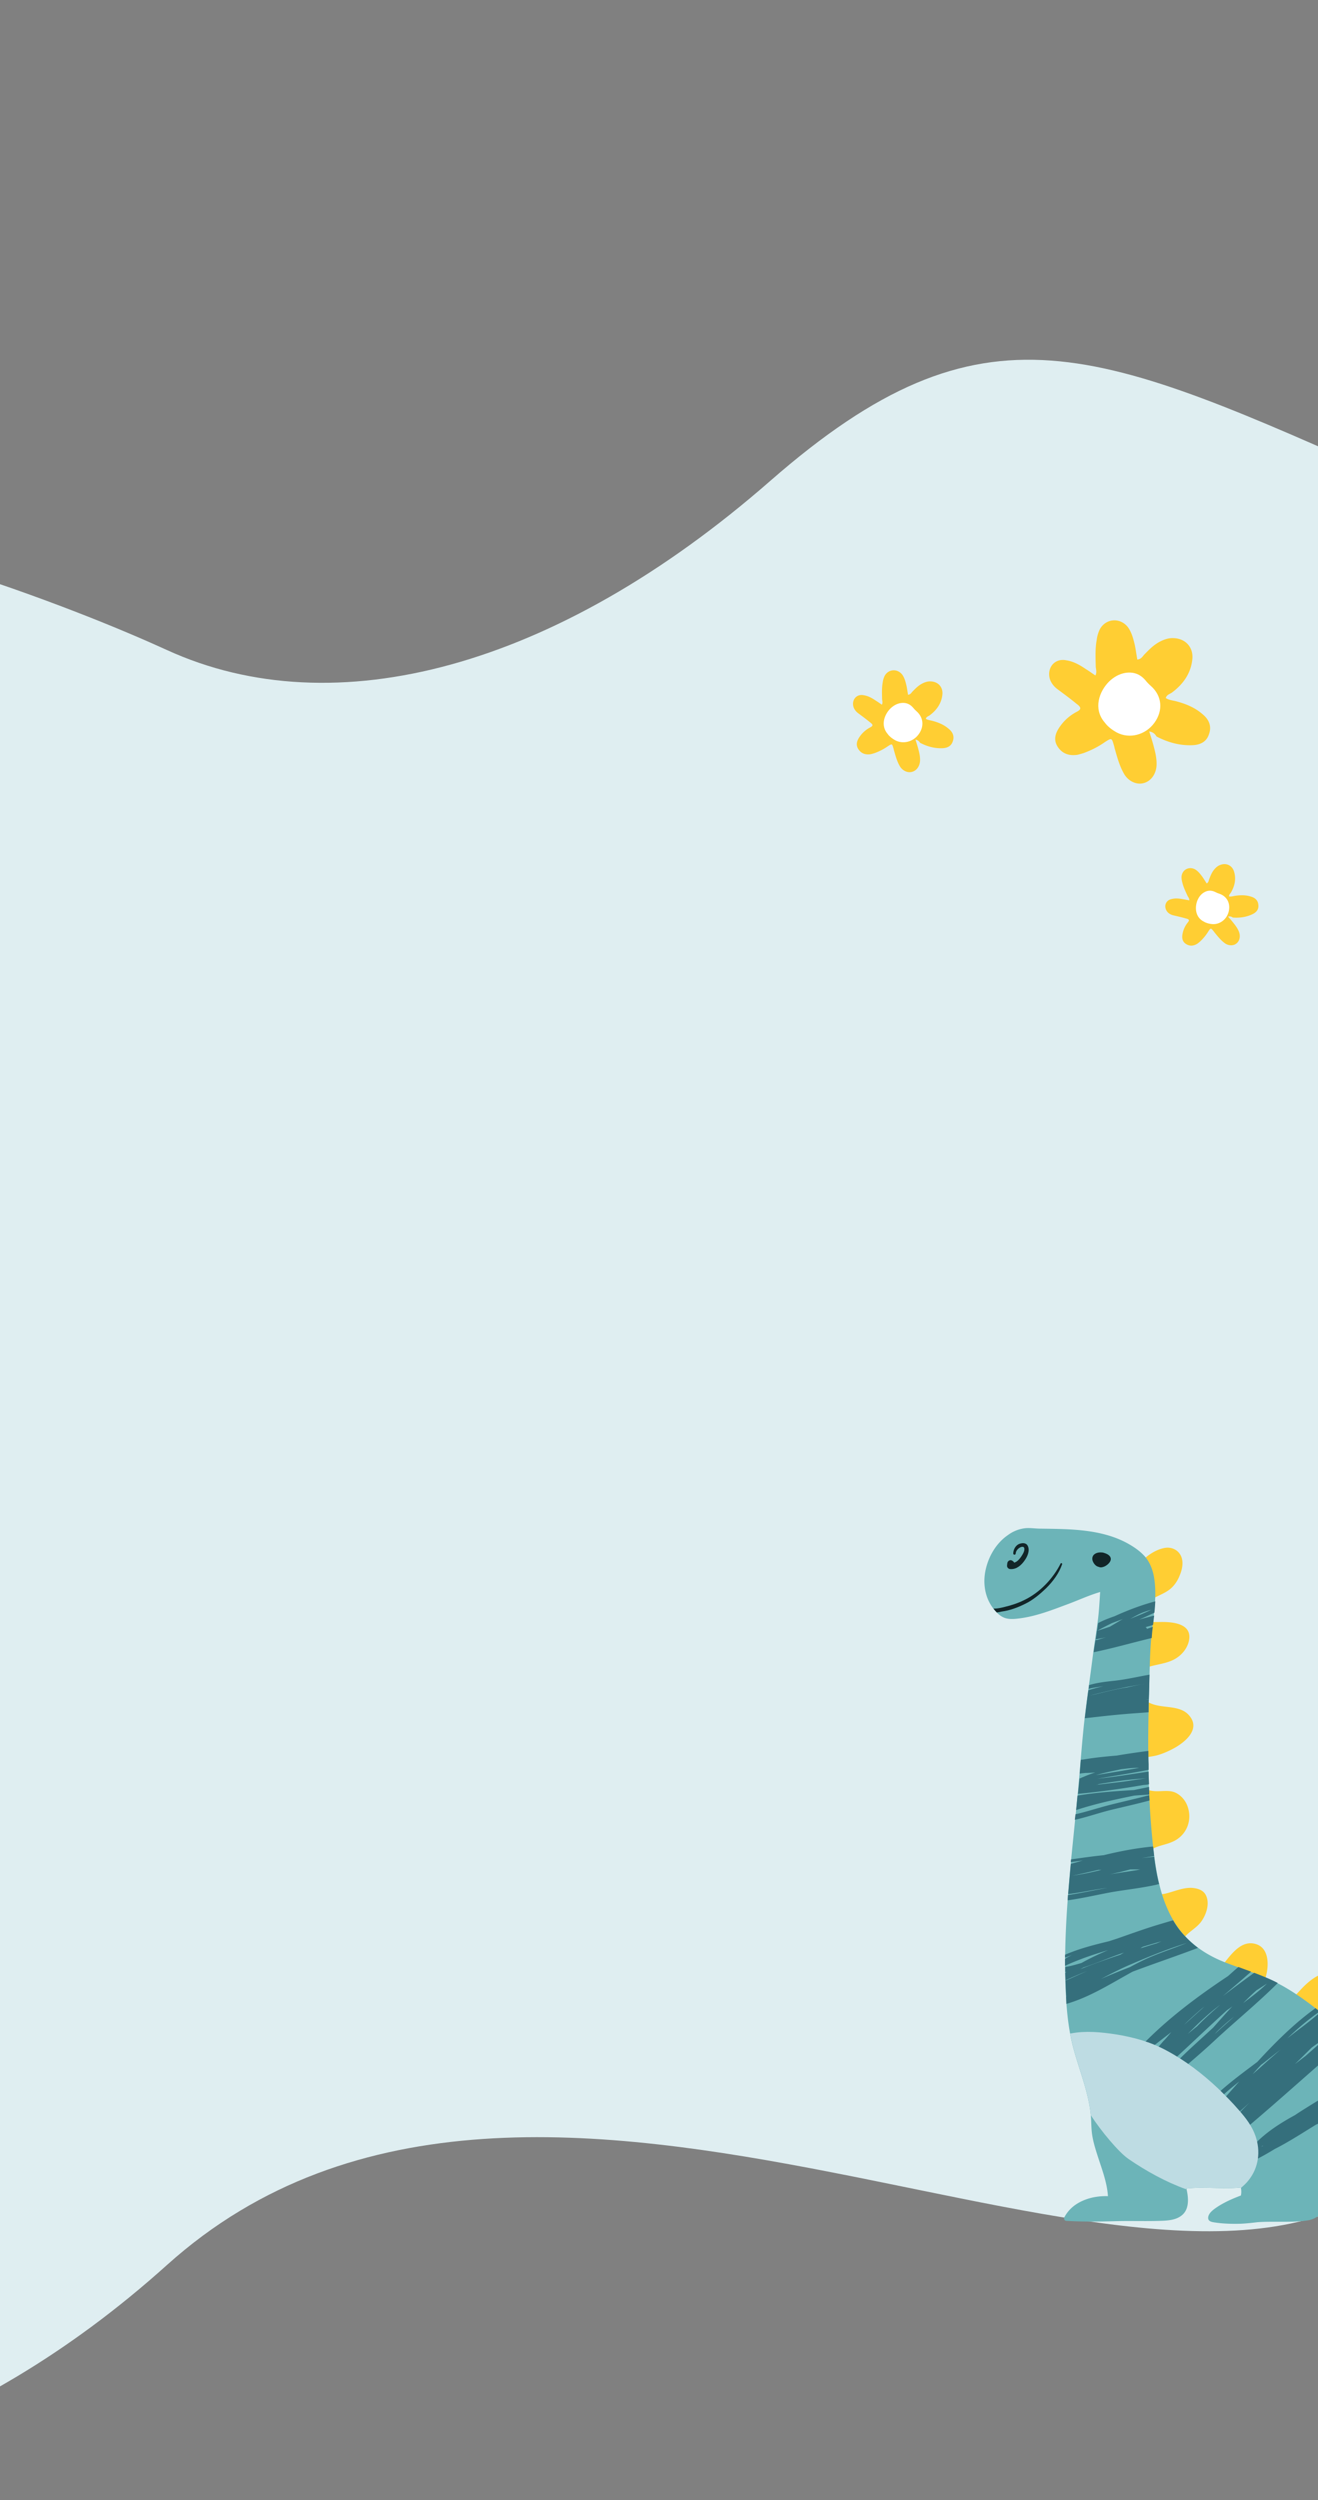 <svg width="320" height="607" fill="none" xmlns="http://www.w3.org/2000/svg"><rect width="100%" height="100%" fill="#808080" stroke="none"/><path d="M339 116.767c66.715 29.661 122.242-33.996 151.658-74.876C549.024-45.443 618.377 25.161 659 61.705v270.796C628.183 461.644 380.95 490.075 339 527.5c-57.499 51.297-208.039-58.889-298.444 22.407-94.97 85.402-207.007 60.606-314.556 18.487l33.467-365.035c43.191-142.15 240.467-64.107 281.09-45.526 40.622 18.582 94.381 4.459 146.443-41.066 52.062-45.525 79.125-32.4 152 0z" fill="#DFEEF1"/><path d="M362.909 517.344c-1.133-1.079-2.968-1.025-4.372-.539-1.781.647-3.292 1.835-4.965 2.698-1.349.648-3.778 1.08-4.317-.863-.378-1.511.863-3.454 1.565-4.696.863-1.457 1.781-2.914 2.86-4.263 1.241-1.62 2.159-3.347 1.295-5.343-.701-1.566-2.59-1.35-3.885-.864-2.915 1.133-5.074 3.454-7.772 4.965-1.026.54-2.645 1.404-3.67.378-1.134-1.133.216-3.346.809-4.372 1.565-2.752 4.102-5.828 1.997-9.067-1.781-2.698-5.667-1.727-7.825-.161-.756.539-1.404 1.241-2.105 1.888-.972.864-2.051 1.62-3.239 2.159-2.428 1.188-5.451.54-6.908-1.889-1.079-1.889.432-4.101 1.511-5.613 1.08-1.511 2.537-2.806 3.239-4.533 1.079-2.645.701-6.261-2.051-7.718-3.454-1.835-7.016 1.133-9.229 3.508-1.349 1.457-2.645 2.969-4.318 4.102-1.241.809-3.616 1.835-4.911.648-1.08-.972-.918-2.861-.648-4.102.324-1.403 1.134-2.645 1.457-4.102.648-2.644.648-6.584-2.482-7.556-3.454-1.079-5.883 2.321-7.718 4.588-1.079 1.349-2.159 2.536-3.94 2.86-2.267.432-3.67-1.727-4.803-3.346-.702-.972-1.403-1.943-1.727-3.076-.27-1.08.27-2.105.971-2.861 1.134-1.295 2.753-2.105 3.832-3.508 1.295-1.727 2.267-4.533 1.187-6.584-.647-1.242-2.05-1.619-3.346-1.727-2.213-.108-4.371.917-6.476 1.403-2.483.54-5.073-.108-5.559-2.861-.27-1.565-.054-3.238.27-4.803 0 .054.054.162.054.216.108.378.755.324.755-.108 0-1.619.324-2.806 1.781-3.508 1.35-.648 2.915-.864 4.264-1.457 3.4-1.349 5.073-5.019 3.886-8.528-.486-1.511-1.619-2.86-3.076-3.508-1.512-.647-3.293-.216-4.912-.323-1.673-.108-3.292-.702-4.21-2.267-.809-1.403-1.295-4.102.216-5.181 1.242-.864 3.077-.864 4.48-1.242 1.565-.431 3.13-1.133 4.533-1.943 2.591-1.511 5.883-4.425 3.509-7.502-2.375-3.13-6.963-1.673-10.093-3.454-1.619-.917-3.4-2.698-3.562-4.641-.216-2.375 2.429-3.67 4.372-4.156 2.104-.54 4.263-.755 6.098-1.997 1.565-1.025 2.861-2.806 3.023-4.749.323-3.724-4.48-3.994-7.07-3.94-1.242 0-3.023.162-3.994-.81-1.404-1.295.216-3.562 1.349-4.317 1.457-1.026 3.238-1.565 4.695-2.591 1.242-.863 2.159-2.213 2.699-3.616.594-1.403.971-3.184.324-4.641-.648-1.457-2.159-2.213-3.67-2.051-1.673.216-3.292 1.079-4.588 2.105-.917.701-1.889 1.781-2.051 2.968a8.636 8.636 0 00-1.079-.917c-.162-.108-.486-.054-.54.162-1.943 3.777-1.673 8.365-1.403 12.467.162 2.212.378 4.371.432 6.584.108 2.645-.162 5.289-.486 7.88-.702 5.829-2.159 11.442-3.13 17.216-.918 5.505-.81 11.118-.27 16.677.27 2.969.702 5.883.971 8.797.27 2.969.378 5.937.54 8.906.324 5.558.972 10.956 2.483 16.299 1.025 3.724 2.32 7.394 4.695 10.47 2.753 3.508 6.8 5.289 10.74 7.016 4.102 1.727 8.258 3.292 11.928 5.883 3.886 2.752 6.206 7.016 9.876 10.038 3.293 2.699 7.124 4.534 11.118 5.883 4.858 1.673 9.823 2.591 14.788 3.886 2.051.54 4.102 1.133 5.991 1.943 1.349.594 2.483 1.457 3.562 2.429 1.187 1.025 2.375 2.104 3.724 2.86 1.133.594 2.375.918 3.67 1.187.162.27.486.378.755.162.162 0 .324.054.486.054.432.054.594-.27.54-.647 1.673-.702 3.616-.486 5.289-1.35 1.349-.701 2.267-2.212 2.537-3.67.539-1.295.269-2.752-.756-3.724z" fill="#FFCE33"/><path d="M358.322 519.503c-1.403-1.295-3.13-2.267-4.695-3.4-1.997-1.457-3.509-3.454-5.29-5.127-3.724-3.508-8.041-6.261-12.143-9.283-4.264-3.131-8.149-6.693-12.089-10.201-3.778-3.292-7.718-6.422-12.036-8.959-4.533-2.644-9.606-4.156-14.518-6.044-4.048-1.566-7.556-3.778-10.416-7.071-2.483-2.914-4.102-6.422-5.181-10.092-1.296-4.48-1.835-9.175-2.267-13.817-.54-5.72-.81-11.495-.864-17.216-.107-5.829 0-11.658.162-17.487.162-5.127.162-10.362.756-15.435.486-4.048 1.133-8.15.486-12.197-.27-1.781-.918-3.616-2.051-5.02-1.188-1.457-2.861-2.59-4.534-3.508-6.422-3.454-13.978-3.4-21.102-3.508-1.187 0-2.375-.216-3.562-.108a8.67 8.67 0 00-4.264 1.673c-2.752 1.889-4.587 4.966-5.343 8.15-.809 3.292-.324 6.908 1.781 9.661.81 1.025 1.727 1.996 3.022 2.374 1.188.324 2.429.162 3.67 0 3.886-.539 7.61-1.997 11.226-3.346 2.645-.971 5.289-2.213 8.042-3.022-.162 2.374-.27 4.749-.594 7.124-.378 2.914-.863 5.829-1.241 8.797-.702 5.613-1.565 11.172-2.159 16.785-.54 5.289-.917 10.578-1.403 15.867-.54 5.343-1.08 10.686-1.619 16.083-1.026 10.687-1.835 21.427-1.35 32.167.216 4.965.702 9.876 2.051 14.626 1.404 5.019 3.4 9.93 3.994 15.165.216 1.728.108 3.455.378 5.182.27 1.781.81 3.508 1.349 5.181 1.026 3.184 2.267 6.368 2.483 9.714-4.048-.161-8.635 1.35-10.578 5.128-.216.377.054.863.485.863 4.318.27 8.582.162 12.899.054 3.293-.054 6.531.054 9.823-.054 1.889-.054 4.102-.162 5.559-1.565 1.619-1.565 1.349-4.21.863-6.26 4.372-.54 8.798.215 13.223-.27.108.647.162 1.241 0 1.943-1.997.755-3.994 1.619-5.775 2.806-.809.54-2.051 1.403-2.158 2.483-.108.971.809 1.133 1.511 1.241 2.105.324 4.209.378 6.314.324 1.403-.054 2.753-.216 4.156-.378 1.403-.108 2.806-.108 4.21-.108 2.59 0 5.343.054 7.933-.324 1.404-.216 2.483-.863 3.508-1.835 1.026-.971 2.159-1.673 3.455-2.213 2.59-1.025 5.397-1.511 8.149-1.996 3.346-.594 6.746-1.08 10.093-1.727 3.184-.594 6.368-1.242 9.39-2.267 2.267-.756 4.696-1.835 6.261-3.724.648-.756 1.133-1.673 1.295-2.699.162-1.295-.27-2.213-1.295-3.13z" fill="#6CB4B8"/><path d="M245.307 380.961c1.511.108 2.699-.972 3.508-2.159.648-.918 1.296-2.375.702-3.508-.432-.81-1.403-.702-2.105-.432-.863.378-1.403 1.403-1.403 2.321 0 .377.594.377.594 0 .054-.648.485-1.134 1.025-1.458.27-.161.864-.323 1.025.054.27.702-.377 1.62-.755 2.213-.378.54-.972 1.242-1.673 1.403-.054-.161-.162-.269-.324-.377-.54-.486-1.295-.108-1.349.593 0 .162-.054.378-.054.54 0 .486.431.81.809.81zm21.103-.648l.485.162c.432.162.918 0 1.296-.162.809-.378 1.997-1.457 1.295-2.429-.324-.432-.863-.702-1.457-.863-.27-.108-.54-.108-.756-.108h-.27c-1.025.054-1.942.647-1.781 1.781.108.593.594 1.349 1.188 1.619z" fill="#122528"/><path d="M323.727 513.728c-1.296.647-2.537 1.295-3.832 1.943-.108.054-.162.108-.27.108-3.346 2.051-6.638 4.209-10.146 5.99-2.213 1.35-4.426 2.591-6.855 3.616-.054.108-.054.216-.108.324-.054.27-.485.162-.431-.108-.432.162-.648-.216-.648-.593-.162.054-.324.054-.486.054-.162.054-.324.162-.54.215-.269.108-.431 0-.593-.107-.162.054-.27.161-.432.215-.648.324-1.187-.539-.594-.971 1.835-1.295 3.724-2.483 5.613-3.616.054 0 .054-.054.108-.054 0-.054.054-.108.108-.162 2.861-2.968 6.261-5.127 9.823-7.07.863-.594 1.727-1.133 2.59-1.673 5.29-3.346 10.794-6.423 16.677-8.581.756-.54 1.511-1.08 2.321-1.566 0 0 .054 0 .054.054.486.324.971.702 1.457 1.026-.54.27-1.079.539-1.619.755-.054.054-.108.162-.162.216-.917.648-1.889 1.242-2.86 1.835.108-.054.216-.054.324-.108 1.619-.809 3.292-1.619 4.965-2.32.378.269.809.539 1.187.809-.324.108-.647.27-.971.432-1.35.809-2.753 1.565-4.156 2.321-.054.054-.108.054-.162.108 1.889-.864 3.832-1.727 5.775-2.483.702.486 1.403.971 2.105 1.511a175.19 175.19 0 00-18.242 7.88zm-17.055 7.232h-.108c-.108.054-.216.162-.324.216.162-.054.324-.108.432-.216zm-47.818-36.268c.162-.108.324-.216.486-.27-.162.054-.324.162-.486.216 0-.432-.054-.918-.054-1.349-.054-.81-.054-1.62-.108-2.429a3.72 3.72 0 00.432-.162c1.619-.702 3.238-1.457 4.857-2.159a91.59 91.59 0 00-5.289 2.267c0-.594-.054-1.241-.054-1.835.108-.054.216-.162.324-.216-.108 0-.216.054-.324.054v-1.241c1.349-.216 2.645-.594 3.94-.972 2.105-1.187 4.317-2.213 6.476-3.13-3.4 1.025-6.692 2.105-9.93 3.562-.162.108-.378.162-.54.27v-1.727c.54-.324 1.133-.648 1.727-.918-.594.216-1.133.432-1.727.648v-.702c.702-.324 1.457-.593 2.159-.863 2.806-1.026 5.667-1.727 8.527-2.429.648-.216 1.349-.432 1.997-.648 3.4-1.187 6.8-2.428 10.254-3.454 1.08-.323 2.159-.647 3.293-.971a19.644 19.644 0 002.32 3.238 25.05 25.05 0 003.724 3.454c-5.235 1.997-10.578 3.778-15.867 5.775-5.235 2.86-10.308 6.153-16.083 7.826 0-.648-.054-1.242-.054-1.835zm18.026-11.658c1.295-.378 2.591-.809 3.886-1.187.432-.162.863-.378 1.295-.54-1.511.432-3.022.864-4.587 1.349-.216.108-.432.27-.594.378zm-2.051 3.778c-2.59 1.079-5.073 2.375-7.556 3.67a198.32 198.32 0 017.124-2.914 59.42 59.42 0 012.591-1.35c3.562-1.781 7.448-2.968 11.172-4.479-4.534 1.403-8.959 3.184-13.331 5.073zm-2.86-2.213c.324-.162.647-.377.971-.539-3.292 1.079-6.53 2.536-9.876 3.616-.27.162-.486.269-.756.431 3.184-1.295 6.423-2.428 9.661-3.508zm-1.349-82.197c3.184-1.457 6.476-2.698 9.876-3.616-.054.918-.108 1.835-.216 2.753a111.491 111.491 0 01-3.67 1.673c1.188-.324 2.429-.648 3.616-.972-.108.756-.162 1.511-.27 2.267-.593.216-1.241.378-1.835.54.162.054.324.27.324.431l1.457-.485c0 .108-.054.216-.054.378-.108.755-.161 1.511-.215 2.32-4.696 1.134-9.391 2.483-14.087 3.454.108-.971.27-1.943.432-2.914.216-.054.378-.054.594-.108a27.811 27.811 0 011.997-.594c-.864.162-1.673.324-2.537.486.108-.702.216-1.349.27-2.051a72.564 72.564 0 003.184-1.025c1.026-.594 2.051-1.242 3.13-1.835-.917.324-1.835.647-2.752 1.025-1.187.594-2.375 1.188-3.508 1.835.108-.647.162-1.241.27-1.889 1.187-.647 2.59-1.187 3.994-1.673zm3.777.648c1.727-.702 3.455-1.403 5.128-2.213-.648.162-1.296.378-1.889.594-1.134.431-2.159 1.025-3.239 1.619zm-3.67 15.003c2.807-.323 5.559-.971 8.366-1.457-.054 1.403-.054 2.861-.108 4.264 0 .54-.054 1.079-.054 1.673-.216.054-.432.054-.648.108.216 0 .432-.054.648-.054-.054 1.025-.054 2.105-.054 3.13-1.889.162-3.778.27-5.613.432-3.292.27-6.584.648-9.877 1.025.27-2.266.54-4.533.864-6.8a40.327 40.327 0 013.67-.971c-1.187.162-2.375.323-3.508.593-.054 0-.054 0-.108.054.054-.324.108-.593.108-.917 2.105-.648 4.371-.864 6.314-1.08zm6.693.864c-2.483.378-4.912.863-7.34 1.403-1.835.432-3.67.864-5.505 1.349l1.457-.323c2.429-.594 4.911-1.242 7.394-1.62.108 0 .216-.054.324-.054a52.704 52.704 0 013.994-.809h.053c-.107 0-.215 0-.377.054zm1.673 28.227c0-.432-.054-.864-.054-1.295-3.184.863-6.423 1.565-9.607 2.374-2.752.702-5.505 1.619-8.311 2.267-.054.432-.108.864-.162 1.349 2.86-.647 5.667-1.619 8.419-2.32 3.292-.81 6.531-1.512 9.715-2.375zm-19.862 24.232c0-.431.054-.863.054-1.295h.162c3.184-.486 6.315-1.187 9.445-1.727-3.13.378-6.369 1.133-9.553 1.511.216-2.429.432-4.911.648-7.34l2.914-.809c-.971.108-1.943.269-2.914.377 0-.216.054-.431.054-.647 2.644-.378 5.289-.756 7.933-1.026 3.94-.971 7.934-1.727 11.982-2.105.108.756.162 1.512.27 2.321-1.026.162-1.997.324-3.023.486 1.026-.108 2.051-.216 3.023-.324.27 2.267.647 4.48 1.187 6.638-.324.054-.648.162-.917.216-3.455.756-7.017 1.134-10.525 1.727-3.562.648-7.124 1.512-10.74 1.997zm8.204-7.394h-.756c-2.105.486-4.156.972-6.26 1.404 2.32-.324 4.641-.81 7.016-1.404zm1.997 1.08c2.104-.324 4.263-.648 6.368-.972.378-.054.702-.162 1.08-.216h-2.429c-.864.216-1.673.432-2.537.648-.809.162-1.619.378-2.482.54zm11.658 52.999a.612.612 0 01-.431.162c-1.08 1.133-2.105 2.321-2.969 3.562-.486.702-1.565.054-1.079-.648 1.187-1.727 2.59-3.292 4.102-4.749 3.885-5.343 9.013-9.607 13.816-14.086 1.565-1.727 3.076-3.508 4.695-5.181-.431.323-.863.647-1.295.917-4.102 3.724-8.095 7.556-12.143 11.28-2.429 2.752-5.02 5.343-8.204 7.232-1.241 1.079-2.536 2.105-3.832 3.13-.647.486-1.457-.27-.917-.917 1.889-2.213 3.886-4.318 5.937-6.369a9.213 9.213 0 01-.756.486c-.216.162-.54.108-.756-.108-1.565 1.457-3.778 3.4-5.99 3.076-.324-.054-.486-.431-.378-.701.755-2.267 2.267-4.21 3.994-5.883 0-.108.054-.216.162-.324 6.692-7.502 14.734-13.6 23.099-19.159.864-.756 1.673-1.512 2.537-2.213l3.076 1.133c-.594.54-1.187 1.026-1.781 1.565-1.673 1.458-3.4 2.915-5.073 4.372a344.076 344.076 0 017.61-5.667c1.942.756 3.885 1.511 5.72 2.483-4.803 4.803-10.092 9.121-15.057 13.708-2.591 2.429-5.236 4.696-7.934 7.016a57.251 57.251 0 01-6.153 5.883zm3.239-9.067s-.054.054 0 0c-.648.594-1.242 1.134-1.835 1.727l1.781-1.619s0-.054.054-.108zm.054-5.613a900.352 900.352 0 00-8.474 6.585c-.054.054-.108.054-.108.054-1.457 1.403-2.752 2.968-3.562 4.803 1.08-.216 2.213-1.133 2.969-1.727 2.698-2.159 4.965-4.857 7.178-7.448.701-.702 1.349-1.511 1.997-2.267zm3.13-1.781c1.619-1.457 3.292-2.968 4.911-4.425-.216.162-.486.377-.702.539l-.053.054c-1.404 1.242-2.861 2.483-4.156 3.832zm8.743-4.857a51.175 51.175 0 00-3.724 3.076c-1.457 1.295-2.806 2.645-4.156 3.994.756-.594 1.511-1.241 2.267-1.835a55.774 55.774 0 013.13-3.022c.756-.702 1.619-1.458 2.483-2.213zm5.613-.432c.378-.27.756-.594 1.133-.863 1.565-1.188 3.131-2.429 4.588-3.832-.864.539-1.673 1.079-2.537 1.619a56.735 56.735 0 00-3.184 3.076zm-7.016 7.61c1.565-1.457 3.184-2.861 4.749-4.264a39.58 39.58 0 00-3.238 2.753c-.324.27-.648.593-.918.863-.215.216-.377.432-.593.648zm-33.246-57.965c-.108 1.188-.216 2.321-.324 3.508 4.587-1.511 9.337-2.536 14.086-3.508 1.241-.108 2.429-.162 3.67-.269 0-.594-.054-1.188-.054-1.835-1.187.269-2.429.485-3.616.755-4.587.27-9.229.594-13.762 1.349zm9.499-9.714c2.536-.432 5.127-.81 7.717-1.134 0 1.08 0 2.105.054 3.185v1.403c-4.101.809-8.311 1.457-12.413 2.159 4.156-.432 8.312-1.134 12.413-1.727 0 1.025.054 2.051.108 3.076-.108 0-.162 0-.27.054a6.59 6.59 0 01-1.025.108c-5.289.917-10.632 1.673-15.975 2.159 0-.162.054-.324.054-.432.108-1.079.216-2.213.324-3.292.054 0 .161-.054.215-.054.216-.108.378-.216.594-.27.972-.432 1.997-.81 3.022-1.133-.809.054-1.619.107-2.428.107-.324.054-.648.054-.972.108-.108 0-.216.054-.377.054.107-1.133.161-2.212.269-3.346.27-.054.54-.054.81-.108 2.591-.431 5.235-.701 7.88-.917zm-5.182 7.124a913.51 913.51 0 004.156-.486l2.753-.324c1.835-.27 3.616-.539 5.451-.809-2.051.162-4.102.324-6.099.593-.809.108-1.565.216-2.321.324l-3.076.486c-.27.162-.54.162-.864.216zm5.613-3.67c-1.835.378-3.67.755-5.451 1.295 3.508-.593 7.017-1.133 10.525-1.781h-.378c-.702 0-1.349.054-2.051.108-.594.054-1.241.162-1.889.216-.27.054-.54.108-.756.162zm29.252 83.438c.863-.917 1.727-1.781 2.59-2.644-3.184 2.914-6.368 5.721-9.876 8.203-.054.054-.054.054-.108.054-1.134 1.134-2.267 2.213-3.455 3.346-.593.594-1.349-.27-.863-.863.378-.432.702-.918 1.079-1.349-.539.431-1.241-.108-.971-.756.917-2.051 2.213-3.886 3.67-5.559-.378.216-.756.378-1.134.54-.647.216-.917-.594-.593-1.026 3.94-4.965 9.121-8.689 14.14-12.467 4.372-4.749 8.959-9.337 14.14-13.061.324.27.648.54 1.026.81-2.807 1.943-5.397 4.156-7.88 6.53a257.097 257.097 0 013.994-3.076 83.553 83.553 0 004.048-3.292c.324.27.647.539.917.755a6.941 6.941 0 01-.701.594c.269-.162.539-.378.809-.54.864.702 1.727 1.457 2.537 2.159 1.403 1.241 2.752 2.483 4.155 3.67-2.158 1.727-4.371 3.292-6.638 4.857-8.635 7.556-17.163 15.274-26.176 22.452-.377.27-.755.162-.971-.108l-.486.324c-.486.324-.917-.216-.755-.648-.162-.216-.162-.539.054-.809.593-.648 1.133-1.295 1.727-1.943 0-.054.054-.108.108-.108 1.727-2.159 3.616-4.102 5.613-6.045zm14.086-14.68l.108-.108-.108.108c0-.054 0 0 0 0zm-.486 2.699c.864-.648 1.673-1.296 2.537-1.943l5.343-4.696c-1.296.864-2.591 1.727-3.832 2.645a280.428 280.428 0 01-4.048 3.994zm-18.35 11.765l-1.457 1.134a.415.415 0 01-.54.054 20.639 20.639 0 00-2.159 2.698c1.08-.917 2.105-1.835 3.185-2.752l.971-1.134zm4.857-7.556c-2.482 1.943-4.857 3.994-6.962 6.261.162.054.27.216.324.432a43.902 43.902 0 012.321-2.159c.432-.378.863-.756 1.241-1.079 1.026-1.134 2.051-2.321 3.076-3.455zm3.239-1.781a46.132 46.132 0 001.673-1.457c1.673-1.511 3.4-3.022 5.127-4.533-.594.485-1.187.917-1.781 1.403-.972.756-1.943 1.565-2.968 2.321a76.362 76.362 0 00-2.051 2.266z" fill="#356F7C"/><path d="M304.837 518.639c-.809-2.374-2.321-4.371-3.994-6.26-1.619-1.889-3.4-3.67-5.181-5.397-3.724-3.508-7.879-6.693-12.413-9.121-3.886-2.105-7.988-3.238-12.359-3.94-3.562-.54-7.34-.918-10.902-.216-.054 0-.108 0-.162.054.27 1.403.593 2.806.971 4.156 1.404 5.019 3.4 9.93 3.994 15.165 0 .162.054.324.054.486 2.483 3.832 6.746 8.959 9.175 10.632 4.264 2.915 9.013 5.559 13.978 7.34 0-.054 0-.108-.054-.162 4.372-.539 8.798.216 13.223-.269 0 .054 0 .108.054.161.702-.593 1.403-1.241 1.943-1.942 2.483-3.131 2.915-7.071 1.673-10.687z" fill="#BEDCE3"/><path d="M248.816 389.434c1.943-.918 3.67-2.375 5.235-3.886 1.619-1.619 3.076-3.562 3.832-5.775.054-.216-.27-.378-.378-.162-1.835 3.67-5.073 7.07-8.797 8.851-1.512.756-3.131 1.296-4.75 1.673-.809.216-1.781.432-2.752.432.27.324.539.648.809.918.432-.054.81-.108 1.188-.216 1.997-.27 3.886-.972 5.613-1.835z" fill="#122528"/><path fill-rule="evenodd" clip-rule="evenodd" d="M222.267 179.569c.27.859.511 1.577.701 2.335.261.95.47 1.94.407 2.9-.104 1.323-.914 2.381-2.046 2.621-1.041.25-2.262-.349-2.875-1.431-.654-1.133-1.015-2.417-1.375-3.7-.07-.192-.09-.425-.16-.617-.331-1.142-.331-1.142-1.322-.518a13.804 13.804 0 01-3.277 1.699c-.333.1-.667.2-.95.26-1.263.179-2.282-.167-2.987-1.259-.664-1.042-.318-2.062.341-2.999a7.086 7.086 0 012.46-2.206c.829-.413.86-.685.053-1.283-.968-.8-1.946-1.51-2.964-2.27-.464-.375-.826-.83-1.037-1.406-.541-1.718.695-3.281 2.492-2.893 1.131.174 2.079.742 2.976 1.351.474.284.898.608 1.412.942.233-.433.103-.909.054-1.282-.027-1.384-.105-2.728.141-4.081.062-.545.214-1.08.458-1.604.933-1.735 3.156-1.851 4.314-.293.553.799.773 1.699.993 2.598.15.708.249 1.455.389 2.253.606-.069.789-.462 1.052-.755.729-.745 1.408-1.451 2.338-1.943.637-.342 1.355-.583 2.042-.551 1.838.025 3.067 1.361 2.911 3.138-.197 2.141-1.353 3.805-3.063 5.083-.303.242-.818.322-.971.857.514.334 1.11.356 1.645.509 1.474.397 2.836.966 3.965 1.969.967.8 1.359 1.811.952 2.961-.366 1.201-1.337 1.644-2.448 1.701-1.99.097-3.817-.433-5.512-1.316-.231-.394-.524-.658-1.109-.77zm-6.106-6.216c-.123.676-.145 1.272-.257 1.857-.123.677.452.88.785 1.194.373.365.606-.069.899-.22.648-.433 1.345-.492 2.112-.358.222.071.404.091.566-.12.122-.263-.029-.556-.251-.627-1.362-.569-2.288-1.733-3.854-1.726z" fill="#FFCE33"/><path fill-rule="evenodd" clip-rule="evenodd" d="M215.534 178.224c-1.818-2.1-.819-4.763.685-6.24.67-.627 1.425-1.088 2.354-1.267 1.281-.227 2.32.16 3.123 1.108.251.314.531.605.841.871 1.686 1.506 1.869 3.695.525 5.558-1.343 1.863-3.77 2.487-5.684 1.49-.694-.381-1.396-.896-1.844-1.52z" fill="#fff"/><path fill-rule="evenodd" clip-rule="evenodd" d="M279.016 177.577c.434 1.377.82 2.527 1.125 3.742.417 1.522.753 3.109.652 4.647-.167 2.12-1.466 3.816-3.28 4.2-1.668.401-3.624-.559-4.607-2.293-1.048-1.816-1.626-3.873-2.203-5.93-.113-.307-.144-.68-.257-.987-.53-1.831-.53-1.831-2.118-.831-1.605 1.145-3.404 2.047-5.251 2.723-.534.16-1.069.321-1.522.417-2.024.286-3.658-.268-4.786-2.019-1.065-1.669-.51-3.303.545-4.806 1.056-1.502 2.289-2.616 3.942-3.535 1.329-.66 1.378-1.097.086-2.055-1.551-1.283-3.118-2.419-4.75-3.637-.743-.601-1.324-1.33-1.662-2.254-.867-2.753 1.114-5.258 3.993-4.636 1.812.28 3.331 1.19 4.77 2.165.759.455 1.438.974 2.262 1.51.374-.695.165-1.456.086-2.055-.043-2.218-.168-4.371.226-6.539a8.302 8.302 0 01.734-2.571c1.496-2.781 5.058-2.966 6.913-.469.887 1.281 1.24 2.722 1.592 4.163.24 1.134.399 2.332.623 3.611.971-.111 1.264-.741 1.686-1.21 1.168-1.195 2.255-2.325 3.746-3.114 1.021-.548 2.172-.934 3.272-.883 2.946.04 4.915 2.181 4.666 5.029-.316 3.431-2.168 6.097-4.908 8.146-.487.387-1.312.515-1.557 1.372.824.536 1.779.571 2.636.815 2.362.637 4.545 1.549 6.353 3.156 1.551 1.282 2.179 2.902 1.527 4.746-.588 1.924-2.143 2.633-3.924 2.726-3.189.154-6.116-.695-8.832-2.109-.371-.633-.839-1.055-1.778-1.235zm-9.784-9.961c-.197 1.084-.232 2.038-.412 2.977-.197 1.084.725 1.41 1.258 1.913.597.584.971-.111 1.441-.353 1.038-.693 2.155-.788 3.385-.574.355.114.647.147.906-.192.196-.421-.046-.891-.402-1.005-2.183-.912-3.667-2.777-6.176-2.766z" fill="#FFCE33"/><path fill-rule="evenodd" clip-rule="evenodd" d="M268.227 175.424c-2.914-3.366-1.313-7.633 1.097-10.001 1.075-1.004 2.283-1.742 3.772-2.03 2.054-.363 3.719.257 5.006 1.776.401.503.85.969 1.347 1.397 2.701 2.413 2.994 5.92.842 8.905-2.153 2.986-6.042 3.987-9.11 2.389-1.111-.611-2.236-1.436-2.954-2.436z" fill="#fff"/><path fill-rule="evenodd" clip-rule="evenodd" d="M298.163 222.541c.512.591.951 1.08 1.364 1.619.534.667 1.043 1.384 1.323 2.17.373 1.089.092 2.212-.727 2.793-.743.558-1.922.501-2.784-.15-.911-.677-1.641-1.575-2.37-2.474-.122-.128-.218-.307-.34-.436-.657-.796-.657-.796-1.232.043a12.006 12.006 0 01-2.025 2.483c-.231.194-.462.389-.667.534-.945.578-1.876.654-2.814.026-.888-.601-.963-1.533-.762-2.507a6.151 6.151 0 011.2-2.605c.518-.614.449-.842-.399-1.04-1.047-.304-2.071-.532-3.144-.787-.498-.139-.944-.377-1.311-.763-1.023-1.183-.577-2.854.989-3.163.961-.251 1.912-.125 2.836.05.476.063.925.175 1.45.265.036-.426-.231-.76-.399-1.041-.499-1.093-1.023-2.137-1.294-3.299a4.525 4.525 0 01-.188-1.437c.146-1.703 1.877-2.561 3.336-1.719.717.446 1.202 1.087 1.687 1.728.363.512.7 1.073 1.086 1.661.459-.264.469-.641.578-.964.324-.845.622-1.641 1.193-2.354.39-.492.879-.931 1.437-1.142 1.473-.614 2.912.027 3.401 1.497.58 1.773.233 3.497-.689 5.105-.158.297-.542.538-.479 1.017.525.089 1.007-.099 1.486-.162 1.311-.191 2.592-.207 3.837.203 1.047.304 1.707.974 1.78 2.031.121 1.083-.5 1.77-1.365 2.199-1.552.762-3.19.97-4.845.851-.32-.235-.643-.344-1.149-.232zm-7.006-2.849c.135.582.323 1.064.435 1.569.136.581.664.545 1.037.681.423.162.459-.264.641-.486.367-.567.902-.855 1.559-1.013.201-.02.353-.066.409-.29.007-.251-.214-.433-.416-.413-1.281.016-2.42-.592-3.665-.048z" fill="#FFCE33"/><path fill-rule="evenodd" clip-rule="evenodd" d="M292.337 223.79c-2.173-1.047-2.294-3.512-1.605-5.208.318-.73.76-1.357 1.439-1.82.943-.622 1.904-.672 2.87-.194.308.165.631.3.97.405 1.862.619 2.762 2.3 2.333 4.247-.428 1.947-2.146 3.281-4.015 3.146-.684-.065-1.421-.233-1.992-.576z" fill="#fff"/></svg>